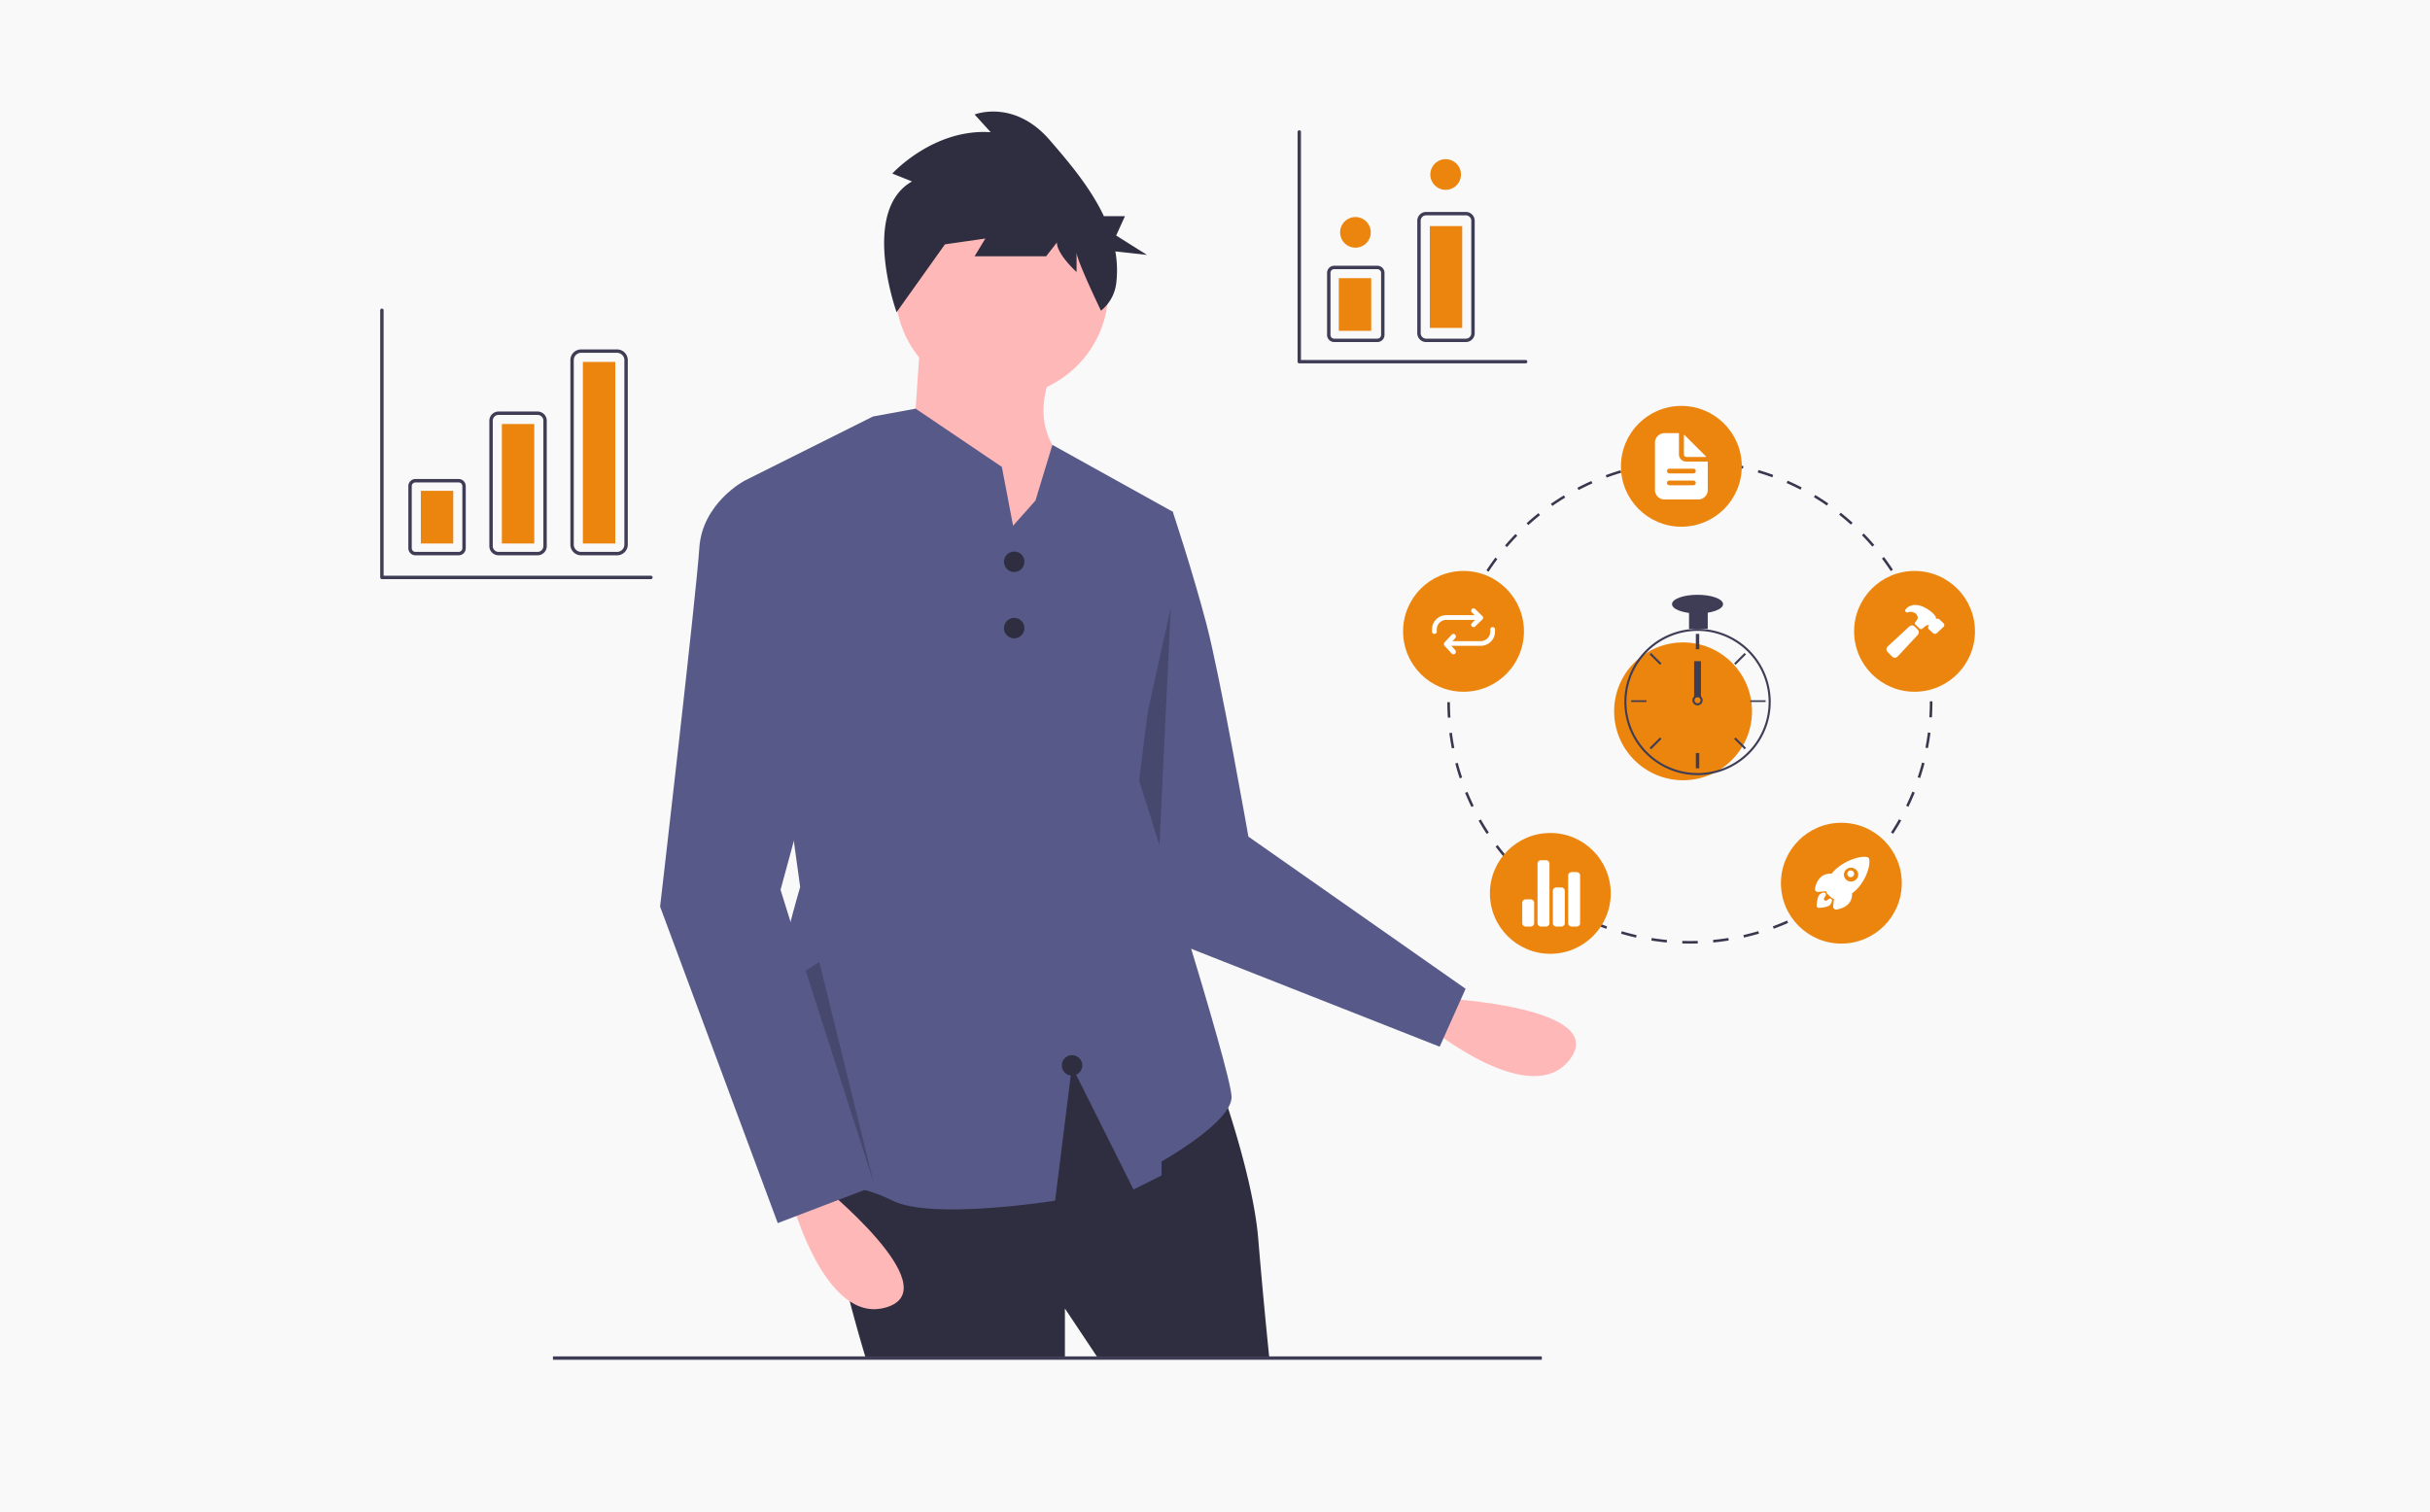 <svg width="588" height="366" fill="none" xmlns="http://www.w3.org/2000/svg"><path fill="#F9F9F9" d="M0 0h588v366H0z"/><path d="M407.261 188.852c9.212 0 16.68-7.467 16.68-16.679s-7.468-16.68-16.68-16.68c-9.211 0-16.679 7.468-16.679 16.68s7.468 16.679 16.679 16.679z" fill="#EB850E"/><path d="M413.039 152.343a18.075 18.075 0 00-4.554 0 17.753 17.753 0 00-14.65 12.356 17.51 17.51 0 00-.769 4.559 17.729 17.729 0 0017.696 18.359 17.469 17.469 0 003.722-.395 17.714 17.714 0 0013.972-18.048 17.712 17.712 0 00-15.417-16.831zm3.266 33.852h-.002a17.024 17.024 0 01-4.415.878c-.372.025-.749.038-1.126.038a17.225 17.225 0 01-17.19-17.853 17.23 17.23 0 015.264-11.736 17.23 17.23 0 0111.926-4.817 17.202 17.202 0 0114.761 26.039 17.204 17.204 0 01-9.218 7.451z" fill="#3F3D56"/><path d="M411.174 153.434h-.824v3.707h.824v-3.707zm-11.651 4.61l-.358.359 2.511 2.512.359-.359-2.512-2.512zm-4.822 11.452v.412h3.706v-.412h-3.706zm4.463 11.513l.359.359 2.512-2.512-.359-.359-2.512 2.512zm20.454-20.453l.359.359 2.511-2.512-.358-.359-2.512 2.512zm3.911 8.94v.412h3.707v-.412h-3.707zm-3.552 9.002l-.359.358 2.512 2.512.359-.359-2.512-2.511zm-8.803 3.765h-.824v3.706h.824v-3.706zm.33-13.756a1.239 1.239 0 00-1.483 0 1.235 1.235 0 101.483 0zm-.742 1.73a.745.745 0 01-.741-.741.74.74 0 11.741.741zm2.471-22.569h-4.53v4.531h4.53v-4.531z" fill="#3F3D56"/><path d="M410.762 148.492c3.412 0 6.178-1.014 6.178-2.265 0-1.251-2.766-2.265-6.178-2.265s-6.178 1.014-6.178 2.265c0 1.251 2.766 2.265 6.178 2.265zm.824 11.531h-1.648v8.649h1.648v-8.649z" fill="#3F3D56"/><path d="M408.935 228.389c-.623-.005-1.253-.01-1.872-.029l.02-.622a60.102 60.102 0 003.721-.002l.021.622c-.631.02-1.266.031-1.89.031zm-5.625-.263a59.933 59.933 0 01-3.73-.472l.098-.615a59.44 59.44 0 003.691.468l-.059.619zm11.267-.007l-.059-.619a57.945 57.945 0 003.69-.472l.099.614a58.387 58.387 0 01-3.73.477zm-18.69-1.175a58.73 58.73 0 01-3.639-.947l.177-.596c1.185.349 2.396.663 3.6.935l-.138.608zm26.112-.016l-.139-.606a58.52 58.52 0 003.6-.941l.177.597a58.845 58.845 0 01-3.638.95zm-33.322-2.108a58.92 58.92 0 01-3.492-1.408l.253-.569c1.13.499 2.293.967 3.454 1.393l-.215.584zm40.529-.025l-.215-.584a58.516 58.516 0 003.442-1.391l.253.568a57.513 57.513 0 01-3.48 1.407zm-47.413-3.011a59.041 59.041 0 01-3.28-1.842l.324-.533a58.128 58.128 0 003.244 1.823l-.288.552zm54.276-.023l-.289-.552a57.909 57.909 0 003.237-1.821l.325.532a59.2 59.2 0 01-3.273 1.841zm-60.71-3.867a59.745 59.745 0 01-3.015-2.243l.389-.487a58.347 58.347 0 002.983 2.22l-.357.51zm67.131-.022l-.358-.51a57.674 57.674 0 002.979-2.22l.39.487a59.348 59.348 0 01-3.011 2.243zm-73.011-4.652a59.401 59.401 0 01-2.703-2.607l.448-.433a58.69 58.69 0 002.675 2.579l-.42.461zm78.884-.022l-.42-.461a57.554 57.554 0 002.673-2.58l.449.433a59.325 59.325 0 01-2.702 2.608zm-84.118-5.357c-.81-.947-1.6-1.932-2.348-2.927l.5-.373c.74.985 1.521 1.959 2.323 2.896l-.475.404zm89.35-.026l-.475-.404a58.808 58.808 0 002.323-2.899l.5.373a59.957 59.957 0 01-2.348 2.93zm-93.854-5.971a58.907 58.907 0 01-1.953-3.2l.543-.306a58.274 58.274 0 001.933 3.165l-.523.341zm98.358-.034l-.523-.34a58.076 58.076 0 001.933-3.172l.544.306a58.7 58.7 0 01-1.954 3.206zm-102.055-6.484a58.315 58.315 0 01-1.525-3.421l.578-.234a57.724 57.724 0 001.509 3.384l-.562.271zm105.753-.048l-.562-.271a57.798 57.798 0 001.51-3.394l.578.233a57.763 57.763 0 01-1.526 3.432zm-108.581-6.889a58.09 58.09 0 01-1.073-3.594l.604-.158c.313 1.19.67 2.386 1.061 3.555l-.592.197zm111.408-.066l-.593-.196a57.583 57.583 0 001.057-3.556l.604.157a57.944 57.944 0 01-1.068 3.595zm-113.318-7.182a57.799 57.799 0 01-.6-3.7l.619-.08c.158 1.222.358 2.453.593 3.661l-.612.119zm115.219-.068l-.613-.118c.235-1.208.433-2.44.589-3.662l.62.079a58.406 58.406 0 01-.596 3.701zm-116.18-7.363a59.96 59.96 0 01-.123-3.747h.624c.002 1.233.043 2.48.122 3.707l-.623.04zm117.133-.069l-.624-.04a58.63 58.63 0 00.118-3.706l-.001-.137h.625v.134c0 1.249-.04 2.509-.118 3.749zm-116.519-7.385l-.623-.039a59.65 59.65 0 01.352-3.731l.62.077a58.443 58.443 0 00-.349 3.693zm115.887-.205a58.312 58.312 0 00-.362-3.69l.619-.081c.161 1.233.284 2.487.366 3.731l-.623.04zm-114.954-7.15l-.613-.117c.236-1.222.515-2.452.829-3.656l.604.156a57.61 57.61 0 00-.82 3.617zm113.994-.2a57.863 57.863 0 00-.833-3.615l.604-.158a58.92 58.92 0 01.842 3.653l-.613.12zm-112.121-6.974l-.593-.195a57.928 57.928 0 011.297-3.526l.579.234a57.32 57.32 0 00-1.283 3.487zm110.224-.194a57.354 57.354 0 00-1.294-3.478l.578-.234a57.628 57.628 0 011.308 3.514l-.592.198zm-107.435-6.69l-.563-.27a59.074 59.074 0 011.74-3.328l.544.305a57.828 57.828 0 00-1.721 3.293zm104.628-.17a57.608 57.608 0 00-1.728-3.28l.543-.307a57.898 57.898 0 011.747 3.316l-.562.271zm-100.977-6.297l-.523-.34a59.278 59.278 0 012.152-3.077l.501.372a57.642 57.642 0 00-2.13 3.045zm97.312-.147a58.767 58.767 0 00-2.136-3.035l.499-.373a58.37 58.37 0 012.159 3.067l-.522.341zm-92.863-5.8l-.475-.403a58.698 58.698 0 012.526-2.777l.449.432c-.859.885-1.7 1.81-2.5 2.748zm88.4-.128a58.485 58.485 0 00-2.507-2.74l.447-.434a58.775 58.775 0 012.535 2.77l-.475.404zm-83.23-5.204l-.42-.46a58.953 58.953 0 012.859-2.434l.39.486a58.27 58.27 0 00-2.829 2.408zm78.045-.113a58.598 58.598 0 00-2.838-2.401l.389-.487a59.368 59.368 0 012.868 2.427l-.419.461zm-72.239-4.519l-.358-.509a58.27 58.27 0 013.146-2.051l.325.532a58.644 58.644 0 00-3.113 2.028zm66.416-.099a58.958 58.958 0 00-3.123-2.022l.323-.532a58.56 58.56 0 013.156 2.044l-.356.51zm-60.068-3.755l-.29-.551a58.724 58.724 0 013.381-1.632l.254.569a57.786 57.786 0 00-3.345 1.614zm53.698-.085a57.41 57.41 0 00-3.358-1.607l.252-.57a58.658 58.658 0 013.394 1.625l-.288.552zm-46.912-2.925l-.217-.584a58.685 58.685 0 013.568-1.186l.178.596a58.104 58.104 0 00-3.529 1.174zm40.098-.071a58.118 58.118 0 00-3.534-1.161l.176-.597a58.45 58.45 0 013.572 1.174l-.214.584zm-32.971-2.047l-.139-.607a59.233 59.233 0 013.691-.719l.1.615c-1.222.197-2.45.437-3.652.711zm25.836-.045a57.854 57.854 0 00-3.655-.699l.098-.614c1.234.195 2.477.432 3.694.706l-.137.607zm-18.494-1.142l-.061-.62c1.24-.12 2.502-.201 3.753-.243l.02.622a58.734 58.734 0 00-3.712.241zm11.148-.02a58.924 58.924 0 00-3.714-.227l.019-.622c1.249.037 2.512.114 3.753.23l-.058.619z" fill="#39374E"/><path d="M406.85 127.488c8.074 0 14.62-6.545 14.62-14.62 0-8.074-6.546-14.62-14.62-14.62-8.075 0-14.621 6.546-14.621 14.62 0 8.075 6.546 14.62 14.621 14.62zm56.422 39.949c8.074 0 14.62-6.546 14.62-14.621 0-8.074-6.546-14.62-14.62-14.62-8.075 0-14.621 6.546-14.621 14.62 0 8.075 6.546 14.621 14.621 14.621zm-17.709 60.952c8.074 0 14.62-6.546 14.62-14.621 0-8.074-6.546-14.62-14.62-14.62-8.075 0-14.621 6.546-14.621 14.62 0 8.075 6.546 14.621 14.621 14.621zm-70.425 2.471c8.074 0 14.62-6.546 14.62-14.621 0-8.074-6.546-14.62-14.62-14.62-8.075 0-14.62 6.546-14.62 14.62 0 8.075 6.545 14.621 14.62 14.621zm-21.003-63.423c8.074 0 14.62-6.546 14.62-14.621 0-8.074-6.546-14.62-14.62-14.62-8.075 0-14.62 6.546-14.62 14.62 0 8.075 6.545 14.621 14.62 14.621z" fill="#EB850E"/><path d="M413.088 111.721h-5.078c-.461 0-.904-.181-1.231-.504a1.715 1.715 0 01-.51-1.217v-5.019a.129.129 0 00-.011-.055.16.16 0 00-.031-.047.167.167 0 00-.047-.031.155.155 0 00-.056-.011h-3.336c-.616 0-1.206.242-1.642.672a2.284 2.284 0 00-.68 1.623v11.473c0 .608.245 1.192.68 1.622.436.43 1.026.672 1.642.672h8.124c.616 0 1.206-.242 1.641-.672.436-.43.68-1.014.68-1.622v-6.741a.144.144 0 00-.145-.143zm-3.337 5.736h-5.803a.581.581 0 01-.58-.573.581.581 0 01.58-.574h5.803c.154 0 .302.06.411.168a.571.571 0 01-.411.979zm0-2.868h-5.803a.581.581 0 01-.58-.574.581.581 0 01.58-.573h5.803c.154 0 .302.06.411.168a.567.567 0 010 .811.584.584 0 01-.411.168z" fill="#fff"/><path d="M412.801 110.48l-5.21-5.21a.066.066 0 00-.037-.019.064.064 0 00-.041.004.066.066 0 00-.033.026.072.072 0 00-.012.04v4.703a.577.577 0 00.579.579h4.703a.072.072 0 00.04-.012.071.071 0 00.026-.033.064.064 0 00.004-.041.066.066 0 00-.019-.037zm35.026 100.199a.829.829 0 00-.807.664.823.823 0 10.807-.664z" fill="#fff"/><path d="M452.282 207.899v-.002a.582.582 0 00-.445-.436c-.877-.207-2.256.013-3.784.606a12.226 12.226 0 00-3.959 2.429 9.113 9.113 0 00-.869.964 3.968 3.968 0 00-1.723.268c-1.699.724-2.184 2.577-2.313 3.338a.684.684 0 00.189.605.753.753 0 00.611.222h.003l1.893-.2.007.064a.969.969 0 00.291.591l.923.895c.164.159.379.259.61.282l.063.007-.206 1.83v.004a.704.704 0 00.382.7.77.77 0 00.464.076c.79-.123 2.702-.587 3.448-2.242.22-.526.316-1.095.278-1.662.353-.257.687-.539.998-.842a11.672 11.672 0 002.51-3.805c.609-1.464.838-2.81.629-3.692zm-3.149 4.984a1.775 1.775 0 01-1.884.364 1.72 1.72 0 01-.776-.616 1.632 1.632 0 01-.001-1.861 1.71 1.71 0 01.775-.618 1.776 1.776 0 011.884.363l.002.001c.324.309.508.73.511 1.171.004.44-.174.864-.493 1.178l-.018.018z" fill="#fff"/><path d="M442.891 217.494a.462.462 0 00-.319.078c-.185.126-.371.251-.559.373a.428.428 0 01-.532-.05.436.436 0 01-.076-.529l.352-.608a.46.46 0 00-.181-.678.46.46 0 00-.258-.043 1.771 1.771 0 00-1.032.505c-.106.107-.428.429-.602 1.658-.049.353-.08.709-.093 1.065a.46.46 0 00.451.475h.024c.357-.013.712-.044 1.066-.093 1.23-.173 1.552-.496 1.658-.602.28-.278.457-.643.504-1.035a.465.465 0 00-.403-.516zm-72.53 6.776h-1.153a.889.889 0 01-.612-.241.806.806 0 01-.253-.583v-4.942c0-.218.091-.428.253-.582a.884.884 0 01.612-.241h1.153c.229 0 .449.086.611.241a.8.8 0 01.254.582v4.942a.803.803 0 01-.254.583.888.888 0 01-.611.241zm7.413 0h-1.153a.908.908 0 01-.612-.231.757.757 0 01-.253-.558v-7.894c0-.209.091-.41.253-.558a.908.908 0 01.612-.231h1.153c.229 0 .449.083.611.231a.754.754 0 01.254.558v7.894c0 .209-.091.41-.254.558a.908.908 0 01-.611.231zm3.707 0h-1.153a.908.908 0 01-.612-.231.76.76 0 01-.253-.56v-11.597c0-.21.091-.411.253-.559a.91.91 0 01.612-.232h1.153c.229 0 .449.084.611.232a.755.755 0 01.254.559v11.597c0 .21-.091.411-.254.56a.908.908 0 01-.611.231zm-7.414 0h-1.153a.897.897 0 01-.611-.235.774.774 0 01-.254-.568v-14.455c0-.213.091-.418.254-.568a.898.898 0 01.611-.236h1.153c.23 0 .45.085.612.236.162.15.253.355.253.568v14.455a.74.74 0 01-.066.307.799.799 0 01-.187.261.856.856 0 01-.281.174.93.93 0 01-.331.061zm89.966-71.877l-.747-.749a.914.914 0 00-1.291-.003l-5.193 4.807a.97.97 0 00-.325.661.919.919 0 00.263.687l1.116 1.132.002.002a.926.926 0 00.649.27h.034a.952.952 0 00.663-.321l4.826-5.185a.92.92 0 00.006-1.298l-.003-.003zm6.268-1.524l-.009-.009-1.013-.952a.652.652 0 00-.452-.176.672.672 0 00-.378.116l.002-.034a.982.982 0 00-.153-.708 7.263 7.263 0 00-.733-.807l-.003-.002a8.059 8.059 0 00-2.564-1.571 4.321 4.321 0 00-1.569-.293 3.09 3.09 0 00-1.914.637 3.4 3.4 0 00-.419.455.435.435 0 00.007.537.485.485 0 00.544.146c.083-.029.168-.054.254-.074.179-.035.363-.046.545-.032a2.37 2.37 0 011.055.368c.177.141.317.318.41.517.094.2.138.418.13.636a2.96 2.96 0 01-.591.968.435.435 0 00.043.59l1.017.966a.487.487 0 00.322.131.48.48 0 00.328-.114c.288-.244.726-.612.879-.702.131-.083.28-.138.435-.163a.603.603 0 01.334.067c0 .005 0 .01-.002.014a.033.033 0 01-.007.013l-.054.048-.009.008a.587.587 0 00-.002.855l.003.003 1.013.952a.652.652 0 00.452.175.66.66 0 00.45-.174l1.641-1.539.016-.016a.595.595 0 00-.008-.836zm-113.737.918a.578.578 0 01-.532-.35.555.555 0 01.125-.617l1.322-1.298-1.322-1.299a.56.56 0 010-.801.582.582 0 01.815 0l1.73 1.699a.577.577 0 01.169.401.553.553 0 01-.169.4l-1.73 1.699a.574.574 0 01-.408.166z" fill="#fff"/><path d="M347.092 153.434a.59.59 0 01-.408-.166.553.553 0 01-.168-.4v-.567c.004-.899.37-1.76 1.017-2.397a3.512 3.512 0 012.44-1h7.498c.152 0 .299.059.407.166a.56.56 0 010 .801.582.582 0 01-.407.165h-7.496a2.342 2.342 0 00-1.627.668 2.258 2.258 0 00-.679 1.599v.565a.553.553 0 01-.169.4.584.584 0 01-.408.166zm4.613 4.942a.545.545 0 01-.408-.181l-1.73-1.853a.642.642 0 01-.169-.437.637.637 0 01.169-.437l1.73-1.853a.558.558 0 01.408-.181c.152 0 .299.065.407.181a.642.642 0 01.169.437c0 .163-.061.32-.169.436l-1.322 1.417 1.322 1.416a.658.658 0 01.125.674.604.604 0 01-.212.277.548.548 0 01-.32.104z" fill="#fff"/><path d="M350.799 156.317c-.153 0-.3-.06-.408-.166a.56.56 0 010-.801.582.582 0 01.408-.165h7.495a2.347 2.347 0 001.628-.668c.431-.425.675-.999.678-1.599v-.565a.56.56 0 01.169-.4.583.583 0 01.816 0 .56.56 0 01.169.4v.566a3.387 3.387 0 01-1.018 2.397 3.505 3.505 0 01-2.44 1.001h-7.497z" fill="#fff"/><path d="M349.293 241.657s39.965 2.066 30.657 14.647c-9.309 12.581-33.769-7.38-33.769-7.38l3.112-7.267z" fill="#FFB8B8"/><path d="M275.645 121.826l8.134 2.034s4.745 14.235 8.135 27.115c3.389 12.88 10.168 51.52 10.168 51.52l52.555 36.832-6.268 14.022-70.013-27.593-15.591-61.223 12.88-42.707z" fill="#575A89"/><path opacity=".2" d="M283.299 147.095l-3.032 63.491 6.326 18.876-18.532-13.59 15.238-68.777z" fill="#000"/><path d="M294.287 259.776s8.812 23.726 10.168 39.996a1501.57 1501.57 0 002.712 29.149h-41.351l-8.135-12.202v12.202h-48.13s-13.558-44.063-8.135-49.486c5.423-5.423 56.943-28.471 56.943-28.471l35.928 8.812z" fill="#2F2E41"/><path d="M373.079 328.303H133.802v.824h239.277v-.824z" fill="#3F3D56"/><path d="M242.428 96.067c14.227 0 25.76-11.533 25.76-25.76 0-14.227-11.533-25.76-25.76-25.76-14.227 0-25.76 11.533-25.76 25.76 0 14.227 11.533 25.76 25.76 25.76z" fill="#FFB8B8"/><path d="M222.769 81.153l-2.034 29.827 25.76 34.572 12.88-32.538s-11.524-7.457-4.745-23.049l-31.861-8.812z" fill="#FFB8B8"/><path d="M298.013 265.538c0 6.103-16.947 15.592-16.947 15.592v3.389l-6.779 3.39-14.912-29.826-4.065 32.536s-29.83 4.748-39.318 0c-9.493-4.745-14.238-2.71-27.795-7.455-13.558-4.744 5.424-68.468 5.424-68.468l-13.558-98.293 29.619-14.81 1.561-.782 4.073-.75 6.244-1.153 20.868 14.106 1.68 8.813 1.034 5.424 5.419-6.104 4.094-13.463 29.125 16.177-8.134 65.075s22.367 70.502 22.367 76.602z" fill="#575A89"/><path d="M198.366 286.553s31.183 25.082 16.269 29.827c-14.913 4.745-23.048-25.76-23.048-25.76l6.779-4.067z" fill="#FFB8B8"/><path d="M186.842 117.759l-6.779-1.356s-10.169 5.423-10.847 16.269c-.677 10.847-9.49 86.77-9.49 86.77l28.471 76.601 23.049-8.812-22.371-71.856 16.947-62.366-18.98-35.25z" fill="#575A89"/><path d="M245.41 138.446a2.471 2.471 0 100-4.943 2.471 2.471 0 000 4.943zm0 16.061a2.471 2.471 0 100-4.943 2.471 2.471 0 000 4.943zm14.002 105.843a2.471 2.471 0 100-4.943 2.471 2.471 0 000 4.943zM220.679 43.917l-4.761-1.906s9.956-10.962 23.809-10.009l-3.896-4.289s9.523-3.813 18.181 6.196c4.551 5.26 9.817 11.445 13.1 18.412h5.1l-2.129 4.686 7.45 4.686-7.646-.841c.455 2.566.525 5.186.207 7.773a10.06 10.06 0 01-3.683 6.58s-5.906-12.224-5.906-14.13v4.765s-4.761-4.29-4.761-7.149l-2.598 3.337h-17.315l2.597-4.29-9.957 1.43 3.897-5.243-15.416 21.649s-8.827-24.508 3.727-31.657z" fill="#2F2E41"/><path opacity=".2" d="M194.961 234.924l16.472 51.453-13.179-53.539-3.293 2.086z" fill="#000"/><path d="M110.983 134.409h-10.455a1.723 1.723 0 01-1.719-1.719v-15.029a1.72 1.72 0 011.719-1.719h10.455a1.72 1.72 0 011.719 1.719v15.029a1.725 1.725 0 01-1.719 1.719zm-10.455-17.643a.895.895 0 00-.895.895v15.029a.893.893 0 00.895.895h10.455a.896.896 0 00.895-.895v-15.029a.898.898 0 00-.895-.895h-10.455zm29.552 17.643h-9.442a2.23 2.23 0 01-2.225-2.226v-30.352a2.225 2.225 0 012.225-2.225h9.442a2.23 2.23 0 012.225 2.225v30.352a2.225 2.225 0 01-2.225 2.226zm-9.442-33.98a1.405 1.405 0 00-1.402 1.402v30.352a1.405 1.405 0 001.402 1.402h9.442a1.407 1.407 0 001.402-1.402v-30.352a1.407 1.407 0 00-1.402-1.402h-9.442zm28.681 33.98h-8.713a2.594 2.594 0 01-2.59-2.591V87.166a2.593 2.593 0 012.59-2.59h8.713a2.592 2.592 0 012.59 2.59v44.652a2.594 2.594 0 01-2.59 2.591zm-8.713-49.01a1.768 1.768 0 00-1.766 1.767v44.652a1.767 1.767 0 001.766 1.767h8.713a1.77 1.77 0 001.766-1.767V87.166a1.767 1.767 0 00-1.766-1.766h-8.713z" fill="#3F3D56"/><path d="M109.676 118.804h-7.841v12.742h7.841v-12.742zm19.603-16.173h-7.841v28.915h7.841v-28.915zm19.604-15.029h-7.841v43.944h7.841V87.602z" fill="#EB850E"/><path d="M369.167 87.952h-54.775a.41.41 0 01-.38-.254.407.407 0 01-.032-.158V31.942a.413.413 0 01.704-.291c.077.077.12.182.12.291v55.186h54.363a.411.411 0 110 .824zm-211.685 52.222h-65.07a.406.406 0 01-.38-.254.41.41 0 01-.032-.158V75.104a.412.412 0 01.824 0v64.247h64.658a.412.412 0 110 .823z" fill="#3F3D56"/><path d="M333.295 82.79H322.84a1.72 1.72 0 01-1.719-1.718v-15.03a1.72 1.72 0 011.719-1.719h10.455a1.72 1.72 0 011.718 1.72v15.029a1.72 1.72 0 01-1.718 1.719zM322.84 65.147a.896.896 0 00-.896.895v15.03a.899.899 0 00.896.895h10.455a.896.896 0 00.895-.895v-15.03a.899.899 0 00-.895-.895H322.84zm31.866 17.643h-9.623a2.137 2.137 0 01-2.135-2.135V53.433a2.138 2.138 0 012.135-2.135h9.623a2.135 2.135 0 012.134 2.135v27.222a2.135 2.135 0 01-2.134 2.135zm-9.623-30.668a1.313 1.313 0 00-1.312 1.311v27.222a1.315 1.315 0 001.312 1.312h9.623a1.31 1.31 0 001.311-1.312V53.433a1.315 1.315 0 00-1.311-1.311h-9.623z" fill="#3F3D56"/><path d="M331.8 67.329h-7.842V80.07h7.842V67.329zm22.016-12.612h-7.842v24.654h7.842V54.717zm-25.833 5.23a3.706 3.706 0 100-7.412 3.706 3.706 0 000 7.412zm21.828-14.002a3.706 3.706 0 100-7.413 3.706 3.706 0 000 7.413z" fill="#EB850E"/></svg>